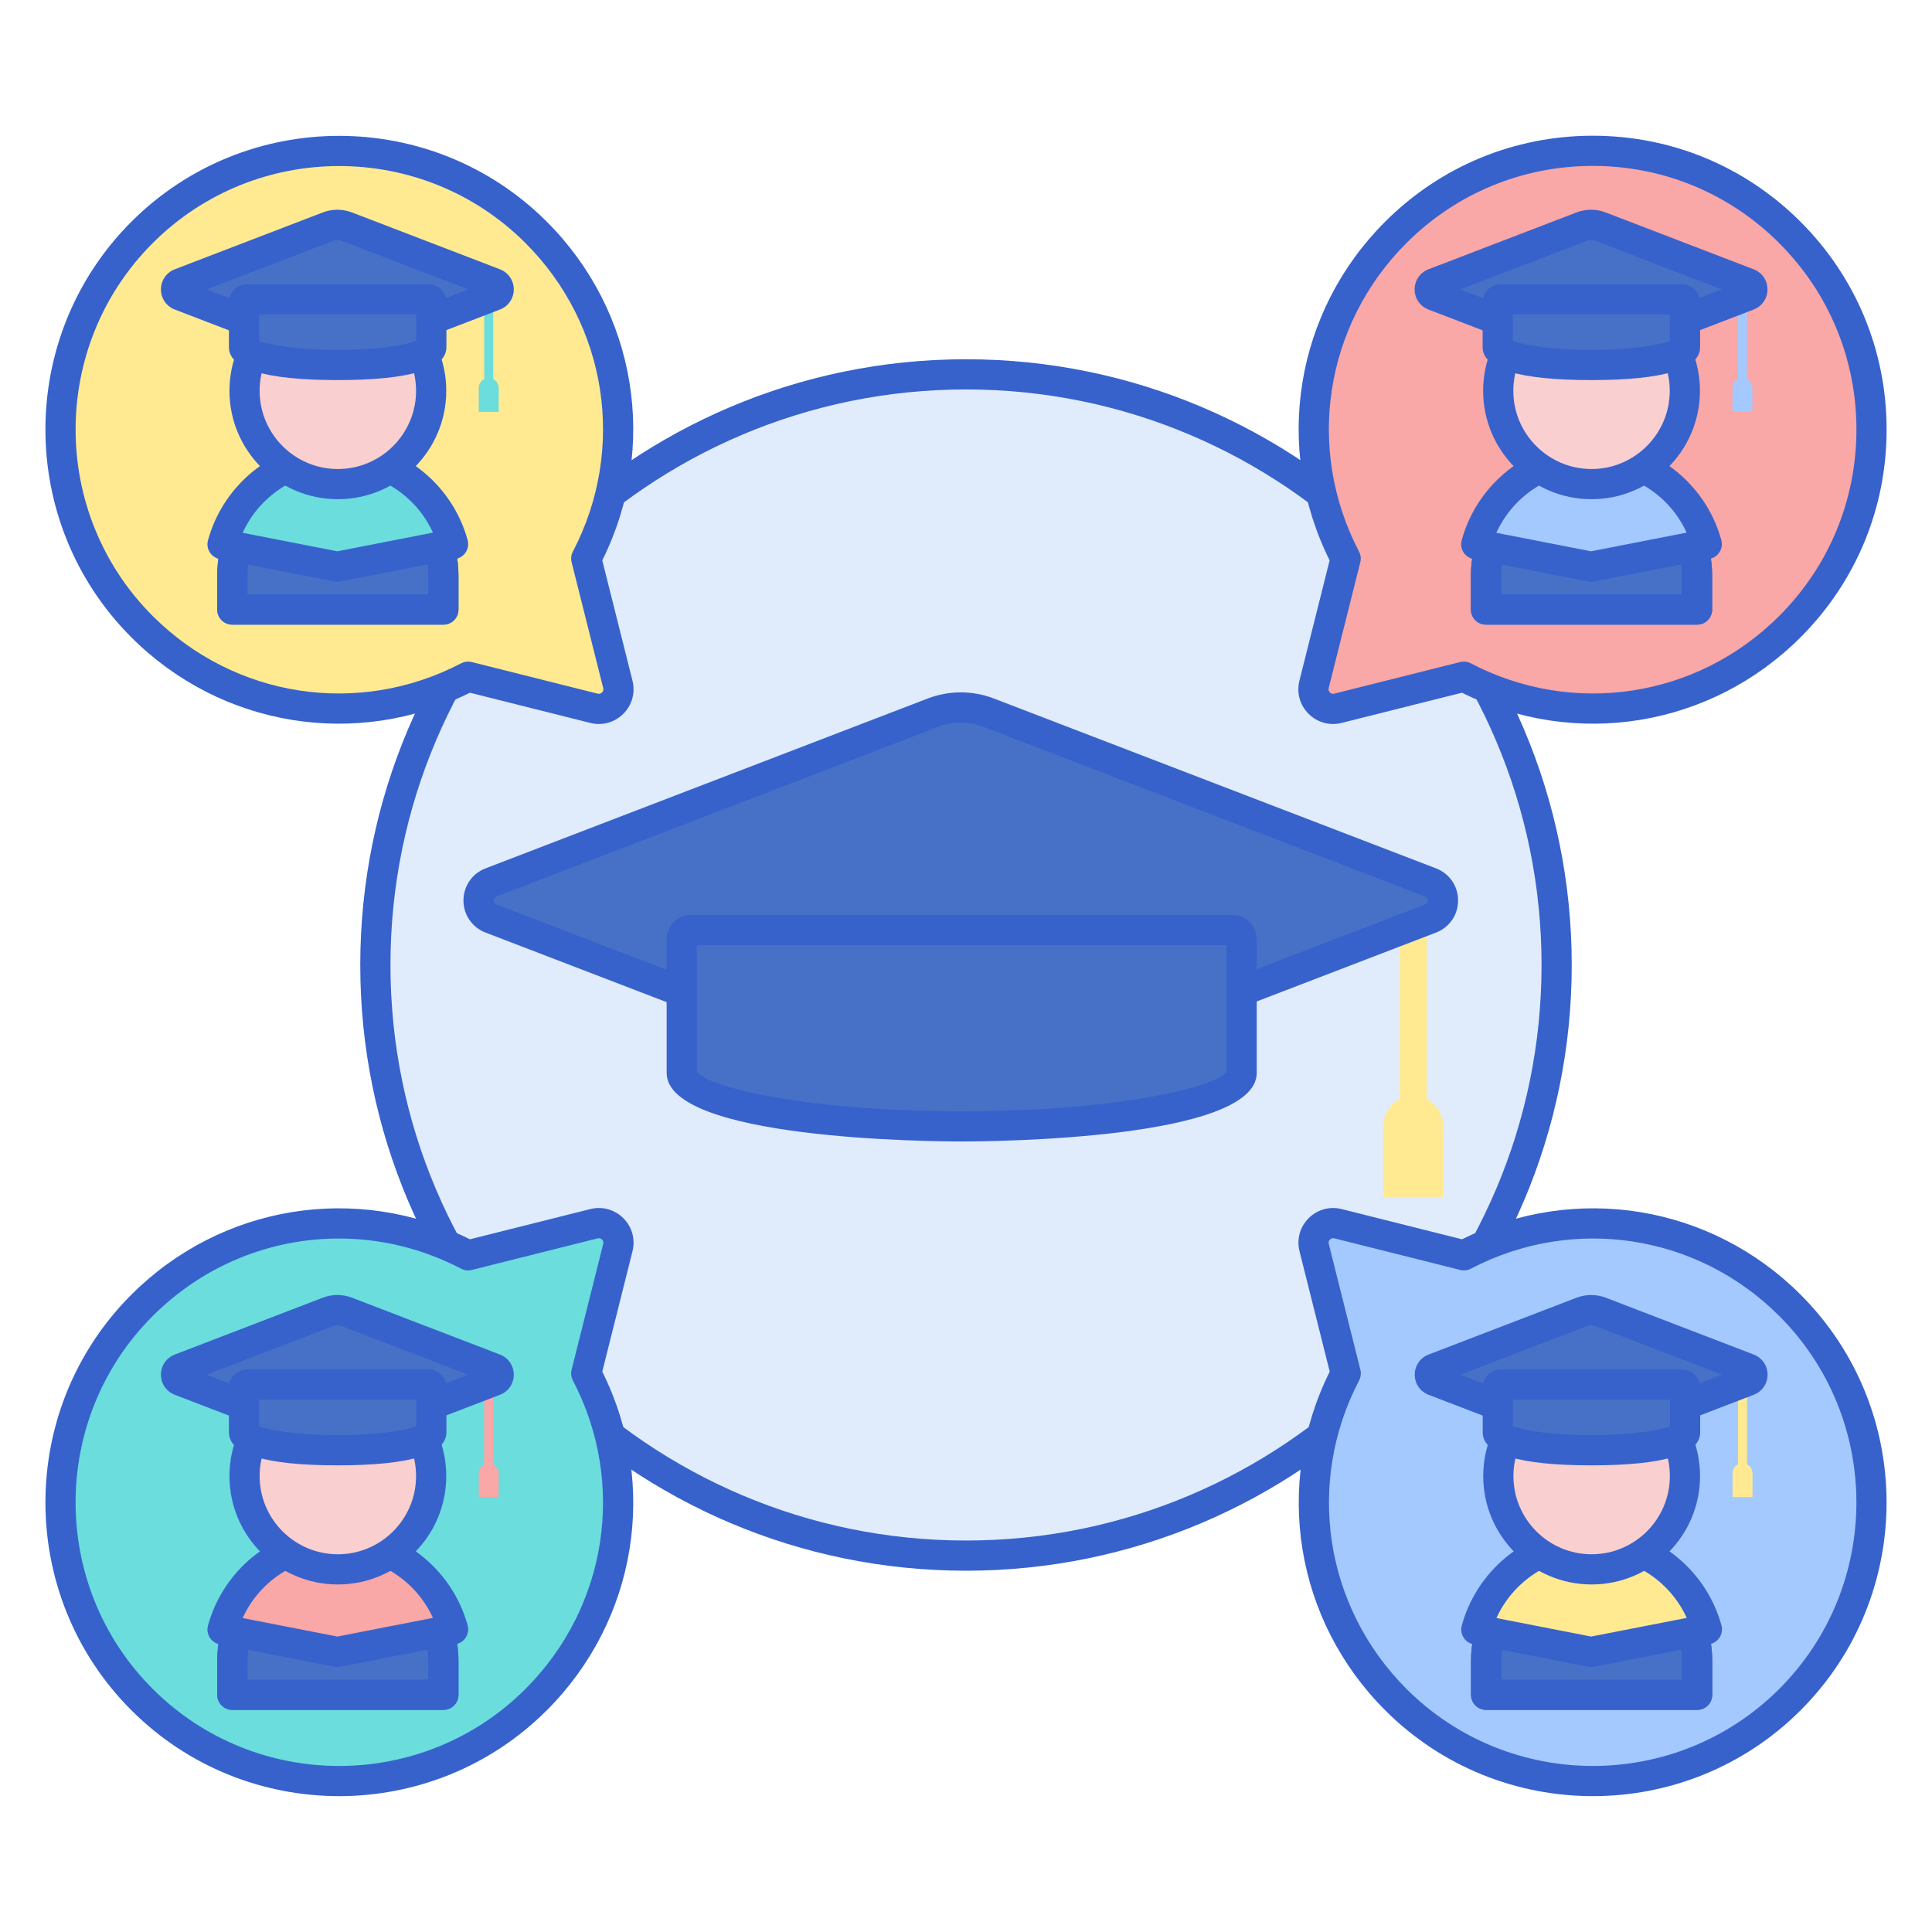 <?xml version="1.0" encoding="utf-8"?>
<!-- Generator: Adobe Illustrator 22.1.0, SVG Export Plug-In . SVG Version: 6.00 Build 0)  -->
<svg version="1.1" id="Layer_1" xmlns="http://www.w3.org/2000/svg" xmlns:xlink="http://www.w3.org/1999/xlink" x="0px" y="0px"
	 viewBox="0 0 256 256" style="enable-background:new 0 0 256 256;" xml:space="preserve">
<style type="text/css">
	.st0{fill:#E0EBFC;}
	.st1{fill:#3762CC;}
	.st2{fill:#4671C6;}
	.st3{fill:#6BDDDD;}
	.st4{fill:#F9A7A7;}
	.st5{fill:#A4C9FF;}
	.st6{fill:#FFEA92;}
	.st7{fill:#F9CFCF;}
	.st8{fill:#FFE164;}
	.st9{fill:#FFDC85;}
	.st10{fill:#FFEA94;}
	.st11{fill:#B9BEFC;}
	.st12{fill:#EAA97D;}
</style>
<g>
	<g>
		<circle class="st0" cx="128" cy="127.865" r="78.263"/>
	</g>
	<g>
		<path class="st1" d="M128,208.128c-44.257,0-80.263-36.006-80.263-80.263S83.743,47.603,128,47.603s80.263,36.006,80.263,80.263
			S172.257,208.128,128,208.128z M128,51.603c-42.052,0-76.263,34.211-76.263,76.263S85.948,204.128,128,204.128
			s76.263-34.211,76.263-76.263S170.052,51.603,128,51.603z"/>
	</g>
	<g>
		<path class="st6" d="M189.052,145.645c0-8.782,0-16.294,0-23.746l-3.587,1.378c0,8.664,0,17.252,0,22.368
			c-1.277,0.653-2.152,1.979-2.152,3.512v9.446h7.892v-9.446C191.205,147.624,190.329,146.298,189.052,145.645z"/>
	</g>
	<g>
		<path class="st2" d="M123.643,94.423l-58.591,22.508c-2.186,0.84-2.186,3.932,0,4.771l58.591,22.508
			c2.36,0.907,4.972,0.907,7.332,0l58.591-22.508c2.186-0.84,2.186-3.932,0-4.771l-58.591-22.508
			C128.615,93.516,126.003,93.516,123.643,94.423z"/>
	</g>
	<g>
		<path class="st1" d="M127.309,146.891c-1.485,0-2.97-0.271-4.383-0.814l-58.591-22.508c-1.775-0.682-2.923-2.352-2.923-4.253
			s1.147-3.571,2.922-4.252l58.592-22.508l0.717,1.867l-0.717-1.867c2.826-1.085,5.939-1.085,8.766,0l58.591,22.508
			c1.775,0.682,2.923,2.352,2.923,4.253s-1.147,3.571-2.922,4.252l-58.592,22.508C130.278,146.62,128.794,146.891,127.309,146.891z
			 M127.309,95.742c-0.999,0-1.998,0.183-2.949,0.548l-58.591,22.508c-0.294,0.113-0.356,0.344-0.356,0.519s0.063,0.406,0.357,0.519
			l58.59,22.507c1.902,0.73,3.996,0.73,5.898,0l58.591-22.508c0.294-0.113,0.356-0.344,0.356-0.519s-0.063-0.406-0.357-0.519
			l-58.59-22.507C129.307,95.925,128.308,95.742,127.309,95.742z"/>
	</g>
	<g>
		<path class="st2" d="M163.335,123.245h-71.81c-0.657,0-1.189,0.532-1.189,1.189v17.73c0,3.914,16.607,7.086,37.094,7.086
			c20.486,0,37.094-3.173,37.094-7.086h0.001v-17.73C164.524,123.777,163.992,123.245,163.335,123.245z"/>
	</g>
	<g>
		<path class="st1" d="M127.43,151.25c-4.001,0-39.094-0.255-39.094-9.086v-17.73c0-1.758,1.431-3.189,3.189-3.189h71.81
			c1.759,0,3.189,1.431,3.189,3.189v17.73C166.522,150.995,131.431,151.25,127.43,151.25z M92.336,142.018
			c1.317,1.915,13.916,5.232,35.094,5.232s33.776-3.318,35.094-5.232l0.001-16.773H92.336V142.018z M163.335,125.245h0.01H163.335z"
			/>
	</g>
	<g>
		<path class="st5" d="M237.182,172.967c-11.697-11.697-29.286-13.906-43.211-6.632l-16.677-4.188
			c-1.911-0.48-3.643,1.252-3.164,3.163l4.188,16.677c-7.274,13.925-5.065,31.514,6.632,43.211
			c14.423,14.423,37.808,14.423,52.232,0C251.606,210.775,251.606,187.39,237.182,172.967z"/>
	</g>
	<g>
		<path class="st4" d="M224.883,224.57V220.1c0-7.723-6.261-13.984-13.984-13.984s-13.984,6.261-13.984,13.984v4.471H224.883z"/>
	</g>
	<g>
		<path class="st2" d="M224.883,224.57V220.1c0-7.723-6.261-13.984-13.984-13.984s-13.984,6.261-13.984,13.984v4.471H224.883z"/>
	</g>
	<g>
		<path class="st1" d="M224.884,226.57h-27.968c-1.104,0-2-0.896-2-2V220.1c0-8.813,7.17-15.984,15.983-15.984
			s15.984,7.17,15.984,15.984v4.471C226.884,225.675,225.988,226.57,224.884,226.57z M198.916,222.57h23.968V220.1
			c0-6.608-5.376-11.984-11.984-11.984c-6.607,0-11.983,5.376-11.983,11.984V222.57z"/>
	</g>
	<g>
		<path class="st1" d="M224.884,226.57h-27.968c-1.104,0-2-0.896-2-2V220.1c0-8.813,7.17-15.984,15.983-15.984
			s15.984,7.17,15.984,15.984v4.471C226.884,225.675,225.988,226.57,224.884,226.57z M198.916,222.57h23.968V220.1
			c0-6.608-5.376-11.984-11.984-11.984c-6.607,0-11.983,5.376-11.983,11.984V222.57z"/>
	</g>
	<g>
		<path class="st6" d="M210.899,204.257c-7.288,0-13.438,4.948-15.278,11.661l15.214,2.972l15.335-2.996
			C224.323,209.194,218.179,204.257,210.899,204.257z"/>
	</g>
	<g>
		<path class="st1" d="M210.835,220.89c-0.128,0-0.257-0.012-0.384-0.037l-15.213-2.972c-0.546-0.106-1.022-0.436-1.315-0.909
			c-0.294-0.473-0.377-1.046-0.229-1.583c2.118-7.732,9.193-13.132,17.206-13.132c7.999,0,15.071,5.389,17.199,13.105
			c0.148,0.537,0.065,1.111-0.228,1.584c-0.293,0.474-0.771,0.803-1.316,0.91l-15.336,2.996
			C211.092,220.877,210.963,220.89,210.835,220.89z M198.289,214.401l12.546,2.451l12.665-2.474
			c-2.218-4.871-7.13-8.121-12.601-8.121C205.417,206.257,200.501,209.516,198.289,214.401z"/>
	</g>
	<g>
		<circle class="st7" cx="210.899" cy="195.585" r="12.365"/>
	</g>
	<g>
		<path class="st1" d="M210.899,209.95c-7.921,0-14.364-6.444-14.364-14.365s6.443-14.365,14.364-14.365s14.365,6.444,14.365,14.365
			S218.82,209.95,210.899,209.95z M210.899,185.22c-5.715,0-10.364,4.649-10.364,10.365s4.649,10.365,10.364,10.365
			c5.716,0,10.365-4.649,10.365-10.365S216.615,185.22,210.899,185.22z"/>
	</g>
	<g>
		<path class="st6" d="M231.491,194.037c0-4.14,0-7.438,0-11.022l-1.2,0.461c0,3.765,0,8.235,0,10.561
			c-0.427,0.219-0.72,0.662-0.72,1.175v3.16h2.64v-3.16C232.211,194.699,231.918,194.255,231.491,194.037z"/>
	</g>
	<g>
		<path class="st2" d="M209.609,173.823l-19.601,7.53c-0.731,0.281-0.731,1.315,0,1.596l19.601,7.53
			c0.789,0.303,1.663,0.303,2.453,0l19.601-7.53c0.731-0.281,0.731-1.315,0-1.596l-19.601-7.53
			C211.272,173.519,210.398,173.519,209.609,173.823z"/>
	</g>
	<g>
		<path class="st1" d="M210.835,192.707c-0.658,0-1.316-0.12-1.943-0.361l-19.601-7.53c-1.112-0.427-1.831-1.473-1.832-2.664
			c0-1.192,0.719-2.238,1.831-2.666l19.602-7.53l0,0c1.255-0.481,2.635-0.481,3.888,0l19.601,7.529
			c1.113,0.428,1.832,1.475,1.832,2.667c-0.001,1.191-0.72,2.237-1.832,2.664l-19.602,7.53
			C212.152,192.587,211.494,192.707,210.835,192.707z M193.507,182.151l16.818,6.461c0.33,0.127,0.69,0.126,1.019,0l16.819-6.461
			l-16.818-6.461c-0.327-0.126-0.688-0.127-1.02,0L193.507,182.151z"/>
	</g>
	<g>
		<path class="st2" d="M222.888,183.465h-24.024c-0.22,0-0.398,0.178-0.398,0.398v5.932c0,1.309,5.556,2.371,12.41,2.371
			c6.854,0,12.41-1.061,12.41-2.371h0v-5.932C223.285,183.643,223.107,183.465,222.888,183.465z"/>
	</g>
	<g>
		<path class="st1" d="M210.876,194.165c-9.562,0-14.41-1.471-14.41-4.371v-5.932c0-1.322,1.076-2.398,2.398-2.398h24.023
			c1.322,0,2.397,1.076,2.397,2.398v5.932C225.285,192.694,220.438,194.165,210.876,194.165z M200.466,188.987
			c1.287,0.495,4.922,1.178,10.41,1.178s9.122-0.683,10.409-1.178v-3.522h-20.819V188.987z M222.888,185.465h0.01H222.888z"/>
	</g>
	<g>
		<path class="st3" d="M78.705,162.147l-16.677,4.188c-13.925-7.274-31.514-5.065-43.211,6.632
			c-14.423,14.423-14.423,37.808,0,52.232c14.423,14.423,37.808,14.423,52.232,0c11.697-11.697,13.906-29.286,6.632-43.211
			l4.188-16.677C82.349,163.4,80.617,161.667,78.705,162.147z"/>
	</g>
	<g>
		<path class="st4" d="M65.358,194.037c0-4.14,0-7.438,0-11.022l-1.2,0.461c0,3.765,0,8.235,0,10.561
			c-0.427,0.219-0.72,0.662-0.72,1.175v3.16h2.64v-3.16C66.078,194.699,65.785,194.255,65.358,194.037z"/>
	</g>
	<g>
		<path class="st4" d="M58.75,224.57V220.1c0-7.723-6.261-13.984-13.984-13.984s-13.984,6.261-13.984,13.984v4.471H58.75z"/>
	</g>
	<g>
		<path class="st2" d="M58.75,224.57V220.1c0-7.723-6.261-13.984-13.984-13.984s-13.984,6.261-13.984,13.984v4.471H58.75z"/>
	</g>
	<g>
		<path class="st1" d="M58.75,226.57H30.782c-1.104,0-2-0.896-2-2V220.1c0-8.813,7.171-15.984,15.984-15.984
			s15.983,7.17,15.983,15.984v4.471C60.75,225.675,59.854,226.57,58.75,226.57z M32.782,222.57H56.75V220.1
			c0-6.608-5.376-11.984-11.983-11.984c-6.608,0-11.984,5.376-11.984,11.984V222.57z"/>
	</g>
	<g>
		<path class="st1" d="M58.75,226.57H30.782c-1.104,0-2-0.896-2-2V220.1c0-8.813,7.171-15.984,15.984-15.984
			s15.983,7.17,15.983,15.984v4.471C60.75,225.675,59.854,226.57,58.75,226.57z M32.782,222.57H56.75V220.1
			c0-6.608-5.376-11.984-11.983-11.984c-6.608,0-11.984,5.376-11.984,11.984V222.57z"/>
	</g>
	<g>
		<path class="st4" d="M44.766,204.257c-7.288,0-13.438,4.948-15.278,11.661l15.214,2.972l15.335-2.996
			C58.19,209.194,52.046,204.257,44.766,204.257z"/>
	</g>
	<g>
		<path class="st1" d="M44.702,220.89c-0.128,0-0.257-0.012-0.384-0.037l-15.214-2.972c-0.546-0.106-1.022-0.436-1.315-0.909
			c-0.294-0.473-0.377-1.046-0.229-1.583c2.119-7.732,9.195-13.132,17.207-13.132c8,0,15.072,5.389,17.198,13.105
			c0.148,0.537,0.065,1.111-0.228,1.584c-0.293,0.473-0.771,0.803-1.316,0.91l-15.335,2.996
			C44.959,220.877,44.831,220.89,44.702,220.89z M32.155,214.401l12.547,2.451l12.664-2.474c-2.217-4.871-7.129-8.121-12.6-8.121
			C39.285,206.257,34.368,209.517,32.155,214.401z"/>
	</g>
	<g>
		<circle class="st7" cx="44.766" cy="195.585" r="12.365"/>
	</g>
	<g>
		<path class="st1" d="M44.767,209.95c-7.921,0-14.365-6.444-14.365-14.365s6.444-14.365,14.365-14.365
			c7.921,0,14.364,6.444,14.364,14.365S52.687,209.95,44.767,209.95z M44.767,185.22c-5.716,0-10.365,4.649-10.365,10.365
			s4.649,10.365,10.365,10.365c5.715,0,10.364-4.649,10.364-10.365S50.481,185.22,44.767,185.22z"/>
	</g>
	<g>
		<path class="st2" d="M43.476,173.823l-19.601,7.53c-0.731,0.281-0.731,1.315,0,1.596l19.601,7.53c0.789,0.303,1.663,0.303,2.453,0
			l19.601-7.53c0.731-0.281,0.731-1.315,0-1.596l-19.601-7.53C45.139,173.519,44.265,173.519,43.476,173.823z"/>
	</g>
	<g>
		<path class="st1" d="M44.702,192.707c-0.658,0-1.316-0.12-1.943-0.361l-19.602-7.53c-1.112-0.428-1.831-1.473-1.831-2.664
			c0-1.191,0.718-2.238,1.829-2.666l19.604-7.531l0,0c1.254-0.481,2.633-0.481,3.887,0l19.602,7.53
			c1.113,0.429,1.831,1.475,1.831,2.667c0,1.191-0.719,2.236-1.83,2.664l-19.603,7.531C46.02,192.586,45.36,192.707,44.702,192.707z
			 M27.374,182.151l16.818,6.461c0.328,0.126,0.691,0.126,1.02,0l16.818-6.461l-16.818-6.461c-0.328-0.126-0.689-0.126-1.02,0
			L27.374,182.151z"/>
	</g>
	<g>
		<path class="st2" d="M56.755,183.465H32.731c-0.22,0-0.398,0.178-0.398,0.398v5.932c0,1.309,5.556,2.371,12.41,2.371
			c6.854,0,12.41-1.061,12.41-2.371h0v-5.932C57.152,183.643,56.974,183.465,56.755,183.465z"/>
	</g>
	<g>
		<path class="st1" d="M44.743,194.165c-9.562,0-14.41-1.471-14.41-4.371v-5.932c0-1.322,1.076-2.398,2.398-2.398h24.023
			c1.322,0,2.397,1.076,2.397,2.398v5.932C59.152,192.694,54.305,194.165,44.743,194.165z M34.333,188.987
			c1.287,0.495,4.921,1.178,10.41,1.178c5.488,0,9.122-0.683,10.409-1.178v-3.522H34.333V188.987z M56.755,185.465h0.01H56.755z"/>
	</g>
	<g>
		<path class="st6" d="M81.869,90.689l-4.188-16.677c7.274-13.925,5.065-31.514-6.632-43.211c-14.423-14.423-37.808-14.423-52.232,0
			c-14.423,14.423-14.423,37.808,0,52.232c11.697,11.697,29.286,13.906,43.211,6.632l16.677,4.188
			C80.617,94.332,82.349,92.6,81.869,90.689z"/>
	</g>
	<g>
		<path class="st3" d="M65.358,50.235c0-4.14,0-7.438,0-11.022l-1.2,0.461c0,3.765,0,8.235,0,10.561
			c-0.427,0.219-0.72,0.662-0.72,1.175v3.16h2.64v-3.16C66.078,50.896,65.785,50.453,65.358,50.235z"/>
	</g>
	<g>
		<path class="st4" d="M58.75,80.768v-4.471c0-7.723-6.261-13.984-13.984-13.984s-13.984,6.261-13.984,13.984v4.471H58.75z"/>
	</g>
	<g>
		<path class="st2" d="M58.75,80.768v-4.471c0-7.723-6.261-13.984-13.984-13.984s-13.984,6.261-13.984,13.984v4.471H58.75z"/>
	</g>
	<g>
		<path class="st1" d="M58.75,82.768H30.782c-1.104,0-2-0.896-2-2v-4.471c0-8.813,7.171-15.984,15.984-15.984
			s15.983,7.17,15.983,15.984v4.471C60.75,81.873,59.854,82.768,58.75,82.768z M32.782,78.768H56.75v-2.471
			c0-6.608-5.376-11.984-11.983-11.984c-6.608,0-11.984,5.376-11.984,11.984V78.768z"/>
	</g>
	<g>
		<path class="st1" d="M58.75,82.768H30.782c-1.104,0-2-0.896-2-2v-4.471c0-8.813,7.171-15.984,15.984-15.984
			s15.983,7.17,15.983,15.984v4.471C60.75,81.873,59.854,82.768,58.75,82.768z M32.782,78.768H56.75v-2.471
			c0-6.608-5.376-11.984-11.983-11.984c-6.608,0-11.984,5.376-11.984,11.984V78.768z"/>
	</g>
	<g>
		<path class="st3" d="M44.766,60.455c-7.288,0-13.438,4.948-15.278,11.661l15.214,2.972l15.335-2.996
			C58.19,65.392,52.046,60.455,44.766,60.455z"/>
	</g>
	<g>
		<path class="st1" d="M44.702,77.087c-0.128,0-0.257-0.012-0.384-0.037l-15.214-2.972c-0.546-0.106-1.022-0.436-1.315-0.909
			c-0.294-0.473-0.377-1.046-0.229-1.583c2.119-7.732,9.195-13.132,17.207-13.132c7.999,0,15.071,5.389,17.198,13.105
			c0.148,0.537,0.065,1.111-0.228,1.584c-0.293,0.474-0.771,0.803-1.316,0.91L45.086,77.05
			C44.959,77.075,44.83,77.087,44.702,77.087z M32.155,70.599l12.547,2.451l12.664-2.474c-2.218-4.871-7.129-8.121-12.6-8.121
			C39.285,62.455,34.368,65.714,32.155,70.599z"/>
	</g>
	<g>
		<circle class="st7" cx="44.766" cy="51.783" r="12.365"/>
	</g>
	<g>
		<path class="st1" d="M44.767,66.147c-7.921,0-14.365-6.444-14.365-14.365s6.444-14.365,14.365-14.365
			c7.921,0,14.364,6.444,14.364,14.365S52.687,66.147,44.767,66.147z M44.767,41.418c-5.716,0-10.365,4.649-10.365,10.365
			s4.649,10.365,10.365,10.365c5.715,0,10.364-4.649,10.364-10.365S50.481,41.418,44.767,41.418z"/>
	</g>
	<g>
		<path class="st2" d="M43.476,30.02l-19.601,7.53c-0.731,0.281-0.731,1.315,0,1.596l19.601,7.53c0.789,0.303,1.663,0.303,2.453,0
			l19.601-7.53c0.731-0.281,0.731-1.315,0-1.596l-19.601-7.53C45.139,29.717,44.265,29.717,43.476,30.02z"/>
	</g>
	<g>
		<path class="st1" d="M44.702,48.905c-0.658,0-1.316-0.12-1.943-0.361l-19.602-7.53c-1.112-0.428-1.831-1.473-1.831-2.664
			c0-1.191,0.718-2.238,1.829-2.666l19.604-7.531l0,0c1.254-0.481,2.633-0.481,3.887,0l19.602,7.53
			c1.113,0.429,1.831,1.475,1.831,2.667c0,1.191-0.719,2.236-1.83,2.664l-19.603,7.531C46.02,48.784,45.36,48.905,44.702,48.905z
			 M27.374,38.349l16.818,6.461c0.328,0.126,0.691,0.126,1.02,0l16.818-6.461l-16.818-6.461c-0.328-0.126-0.689-0.126-1.02,0
			L27.374,38.349z"/>
	</g>
	<g>
		<path class="st2" d="M56.755,39.663H32.731c-0.22,0-0.398,0.178-0.398,0.398v5.932c0,1.309,5.556,2.371,12.41,2.371
			c6.854,0,12.41-1.061,12.41-2.371h0v-5.932C57.152,39.841,56.974,39.663,56.755,39.663z"/>
	</g>
	<g>
		<path class="st1" d="M44.743,50.363c-9.562,0-14.41-1.471-14.41-4.371v-5.932c0-1.322,1.076-2.398,2.398-2.398h24.023
			c1.322,0,2.397,1.076,2.397,2.398v5.932C59.152,48.892,54.305,50.363,44.743,50.363z M34.333,45.185
			c1.287,0.495,4.921,1.178,10.41,1.178c5.488,0,9.122-0.683,10.409-1.178v-3.522H34.333V45.185z M56.755,41.663h0.01H56.755z"/>
	</g>
	<g>
		<path class="st4" d="M237.169,30.801c-14.423-14.423-37.808-14.423-52.232,0c-11.697,11.697-13.906,29.286-6.632,43.211
			l-4.188,16.677c-0.48,1.911,1.252,3.643,3.164,3.164l16.677-4.188c13.925,7.274,31.514,5.065,43.211-6.632
			C251.593,68.61,251.593,45.225,237.169,30.801z"/>
	</g>
	<g>
		<path class="st4" d="M224.87,80.768v-4.471c0-7.723-6.261-13.984-13.984-13.984s-13.984,6.261-13.984,13.984v4.471H224.87z"/>
	</g>
	<g>
		<path class="st2" d="M224.87,80.768v-4.471c0-7.723-6.261-13.984-13.984-13.984s-13.984,6.261-13.984,13.984v4.471H224.87z"/>
	</g>
	<g>
		<path class="st1" d="M224.87,82.768h-27.968c-1.104,0-2-0.896-2-2v-4.471c0-8.813,7.171-15.984,15.984-15.984
			s15.983,7.17,15.983,15.984v4.471C226.87,81.873,225.975,82.768,224.87,82.768z M198.902,78.768h23.968v-2.471
			c0-6.608-5.376-11.984-11.983-11.984c-6.608,0-11.984,5.376-11.984,11.984V78.768z"/>
	</g>
	<g>
		<path class="st1" d="M224.87,82.768h-27.968c-1.104,0-2-0.896-2-2v-4.471c0-8.813,7.171-15.984,15.984-15.984
			s15.983,7.17,15.983,15.984v4.471C226.87,81.873,225.975,82.768,224.87,82.768z M198.902,78.768h23.968v-2.471
			c0-6.608-5.376-11.984-11.983-11.984c-6.608,0-11.984,5.376-11.984,11.984V78.768z"/>
	</g>
	<g>
		<path class="st5" d="M210.886,60.455c-7.288,0-13.438,4.948-15.278,11.661l15.214,2.972l15.335-2.996
			C224.31,65.392,218.166,60.455,210.886,60.455z"/>
	</g>
	<g>
		<path class="st1" d="M210.822,77.087c-0.128,0-0.257-0.012-0.384-0.037l-15.214-2.972c-0.546-0.106-1.022-0.436-1.315-0.909
			c-0.294-0.473-0.377-1.046-0.229-1.583c2.119-7.732,9.195-13.132,17.207-13.132c7.998,0,15.07,5.389,17.198,13.105
			c0.148,0.537,0.065,1.111-0.228,1.584c-0.293,0.474-0.771,0.803-1.316,0.91l-15.335,2.996
			C211.079,77.075,210.95,77.087,210.822,77.087z M198.275,70.599l12.547,2.451l12.664-2.474c-2.218-4.871-7.13-8.121-12.6-8.121
			C205.405,62.455,200.488,65.714,198.275,70.599z"/>
	</g>
	<g>
		<circle class="st7" cx="210.886" cy="51.783" r="12.365"/>
	</g>
	<g>
		<path class="st1" d="M210.887,66.147c-7.921,0-14.365-6.444-14.365-14.365s6.444-14.365,14.365-14.365s14.364,6.444,14.364,14.365
			S218.808,66.147,210.887,66.147z M210.887,41.418c-5.716,0-10.365,4.649-10.365,10.365s4.649,10.365,10.365,10.365
			c5.715,0,10.364-4.649,10.364-10.365S216.602,41.418,210.887,41.418z"/>
	</g>
	<g>
		<path class="st5" d="M231.478,50.235c0-4.14,0-7.438,0-11.022l-1.2,0.461c0,3.765,0,8.235,0,10.561
			c-0.427,0.219-0.72,0.662-0.72,1.175v3.16h2.64v-3.16C232.198,50.896,231.905,50.453,231.478,50.235z"/>
	</g>
	<g>
		<path class="st2" d="M209.596,30.02l-19.601,7.53c-0.731,0.281-0.731,1.315,0,1.596l19.601,7.53c0.789,0.303,1.663,0.303,2.453,0
			l19.601-7.53c0.731-0.281,0.731-1.315,0-1.596l-19.601-7.53C211.259,29.717,210.385,29.717,209.596,30.02z"/>
	</g>
	<g>
		<path class="st1" d="M210.821,48.905c-0.658,0-1.316-0.121-1.943-0.361l-19.601-7.53c-1.112-0.427-1.831-1.473-1.832-2.664
			c0-1.192,0.719-2.238,1.831-2.666l19.603-7.53c1.251-0.481,2.632-0.482,3.887,0l19.602,7.53c1.113,0.429,1.831,1.475,1.831,2.667
			c0,1.191-0.719,2.236-1.83,2.664l-19.603,7.531C212.139,48.785,211.48,48.905,210.821,48.905z M193.494,38.349l16.818,6.461
			c0.328,0.127,0.691,0.126,1.02,0l16.818-6.461l-16.818-6.461c-0.33-0.127-0.69-0.126-1.019,0l-0.001,0L193.494,38.349z
			 M209.596,30.021h0.01H209.596z"/>
	</g>
	<g>
		<path class="st2" d="M222.875,39.663h-24.024c-0.22,0-0.398,0.178-0.398,0.398v5.932c0,1.309,5.556,2.371,12.41,2.371
			c6.854,0,12.41-1.061,12.41-2.371h0v-5.932C223.272,39.841,223.094,39.663,222.875,39.663z"/>
	</g>
	<g>
		<path class="st1" d="M210.862,50.363c-9.562,0-14.409-1.471-14.409-4.371v-5.932c0-1.322,1.075-2.398,2.397-2.398h24.024
			c1.322,0,2.397,1.076,2.397,2.398v5.932C225.272,48.892,220.424,50.363,210.862,50.363z M200.453,45.185
			c1.287,0.495,4.921,1.178,10.409,1.178s9.123-0.683,10.41-1.178v-3.522h-20.819V45.185z M222.875,41.663h0.01H222.875z"/>
	</g>
	<g>
		<path class="st1" d="M211.066,237.998c-9.97,0-19.94-3.795-27.53-11.385c-11.913-11.913-14.818-29.851-7.34-44.865l-4.005-15.949
			c-0.398-1.587,0.055-3.224,1.211-4.38s2.794-1.609,4.38-1.21l15.949,4.005c15.014-7.478,32.951-4.574,44.865,7.34l0,0
			c15.18,15.18,15.18,39.88,0,55.06C231.007,234.203,221.036,237.998,211.066,237.998z M176.65,164.067
			c-0.205,0-0.347,0.106-0.42,0.18c-0.091,0.091-0.232,0.287-0.16,0.577l4.188,16.676c0.12,0.476,0.061,0.979-0.167,1.413
			c-7.1,13.593-4.579,30.018,6.273,40.871c13.621,13.62,35.783,13.619,49.404,0c13.62-13.621,13.62-35.783,0-49.404l0,0
			c-10.854-10.853-27.279-13.374-40.871-6.273c-0.436,0.227-0.936,0.285-1.413,0.167l-16.677-4.188
			C176.752,164.073,176.699,164.067,176.65,164.067z"/>
	</g>
	<g>
		<path class="st1" d="M44.934,237.998c-9.97,0-19.94-3.795-27.53-11.385c-15.18-15.18-15.18-39.88,0-55.06
			c11.915-11.914,29.854-14.817,44.865-7.34l15.949-4.005c1.586-0.397,3.224,0.055,4.38,1.21c1.156,1.156,1.609,2.793,1.211,4.38
			l-4.005,15.95c7.479,15.014,4.573,32.952-7.34,44.865C64.874,234.203,54.903,237.998,44.934,237.998z M44.902,164.11
			c-9.031,0-17.926,3.526-24.671,10.271c-13.62,13.621-13.62,35.783,0,49.404c13.621,13.62,35.783,13.619,49.404,0
			c10.853-10.853,13.373-27.278,6.273-40.871c-0.228-0.435-0.287-0.938-0.167-1.413l4.188-16.677c0.072-0.29-0.069-0.486-0.16-0.577
			c-0.09-0.091-0.286-0.231-0.577-0.16l0,0l-16.677,4.188c-0.477,0.118-0.979,0.06-1.413-0.167
			C55.957,165.42,50.403,164.11,44.902,164.11z M78.705,162.147h0.01H78.705z"/>
	</g>
	<g>
		<path class="st1" d="M79.356,95.934c-0.378,0-0.76-0.046-1.139-0.142l-15.949-4.005c-15.014,7.478-32.952,4.573-44.865-7.34
			c-15.18-15.18-15.18-39.88,0-55.06c15.18-15.18,39.881-15.18,55.061,0c11.913,11.913,14.818,29.851,7.34,44.865l4.005,15.949
			c0,0,0,0,0,0c0.398,1.586-0.055,3.224-1.211,4.38C81.718,95.462,80.559,95.934,79.356,95.934z M62.028,87.665
			c0.163,0,0.326,0.02,0.487,0.06l16.677,4.188c0.291,0.075,0.486-0.068,0.577-0.16c0.091-0.091,0.232-0.287,0.16-0.577L75.742,74.5
			c-0.12-0.476-0.061-0.979,0.167-1.413c7.1-13.593,4.579-30.018-6.273-40.871c-13.621-13.621-35.783-13.619-49.404,0
			c-13.62,13.621-13.62,35.783,0,49.404c10.853,10.852,27.275,13.374,40.871,6.273C61.391,87.742,61.708,87.665,62.028,87.665z"/>
	</g>
	<g>
		<path class="st1" d="M176.63,95.934c-1.203,0-2.361-0.473-3.241-1.353c-1.156-1.157-1.609-2.794-1.21-4.38l4.005-15.949
			c-7.479-15.013-4.574-32.951,7.34-44.865c7.354-7.354,17.131-11.403,27.53-11.403s20.176,4.05,27.529,11.403l0,0l0,0
			c7.354,7.354,11.404,17.13,11.404,27.53c0,10.4-4.051,20.177-11.404,27.53c-11.913,11.913-29.852,14.818-44.864,7.34l-15.95,4.005
			C177.39,95.888,177.007,95.934,176.63,95.934z M211.054,21.984c-9.331,0-18.104,3.634-24.702,10.231
			c-10.853,10.854-13.374,27.278-6.273,40.871c0.228,0.435,0.287,0.938,0.167,1.414l-4.188,16.677
			c-0.072,0.291,0.068,0.486,0.159,0.577s0.29,0.234,0.577,0.159l16.678-4.188c0.477-0.119,0.979-0.06,1.413,0.167
			c13.594,7.102,30.019,4.581,40.87-6.273c6.598-6.598,10.232-15.371,10.232-24.702c0-9.331-3.635-18.104-10.232-24.702l0,0
			C229.157,25.618,220.385,21.984,211.054,21.984z"/>
	</g>
</g>
</svg>
